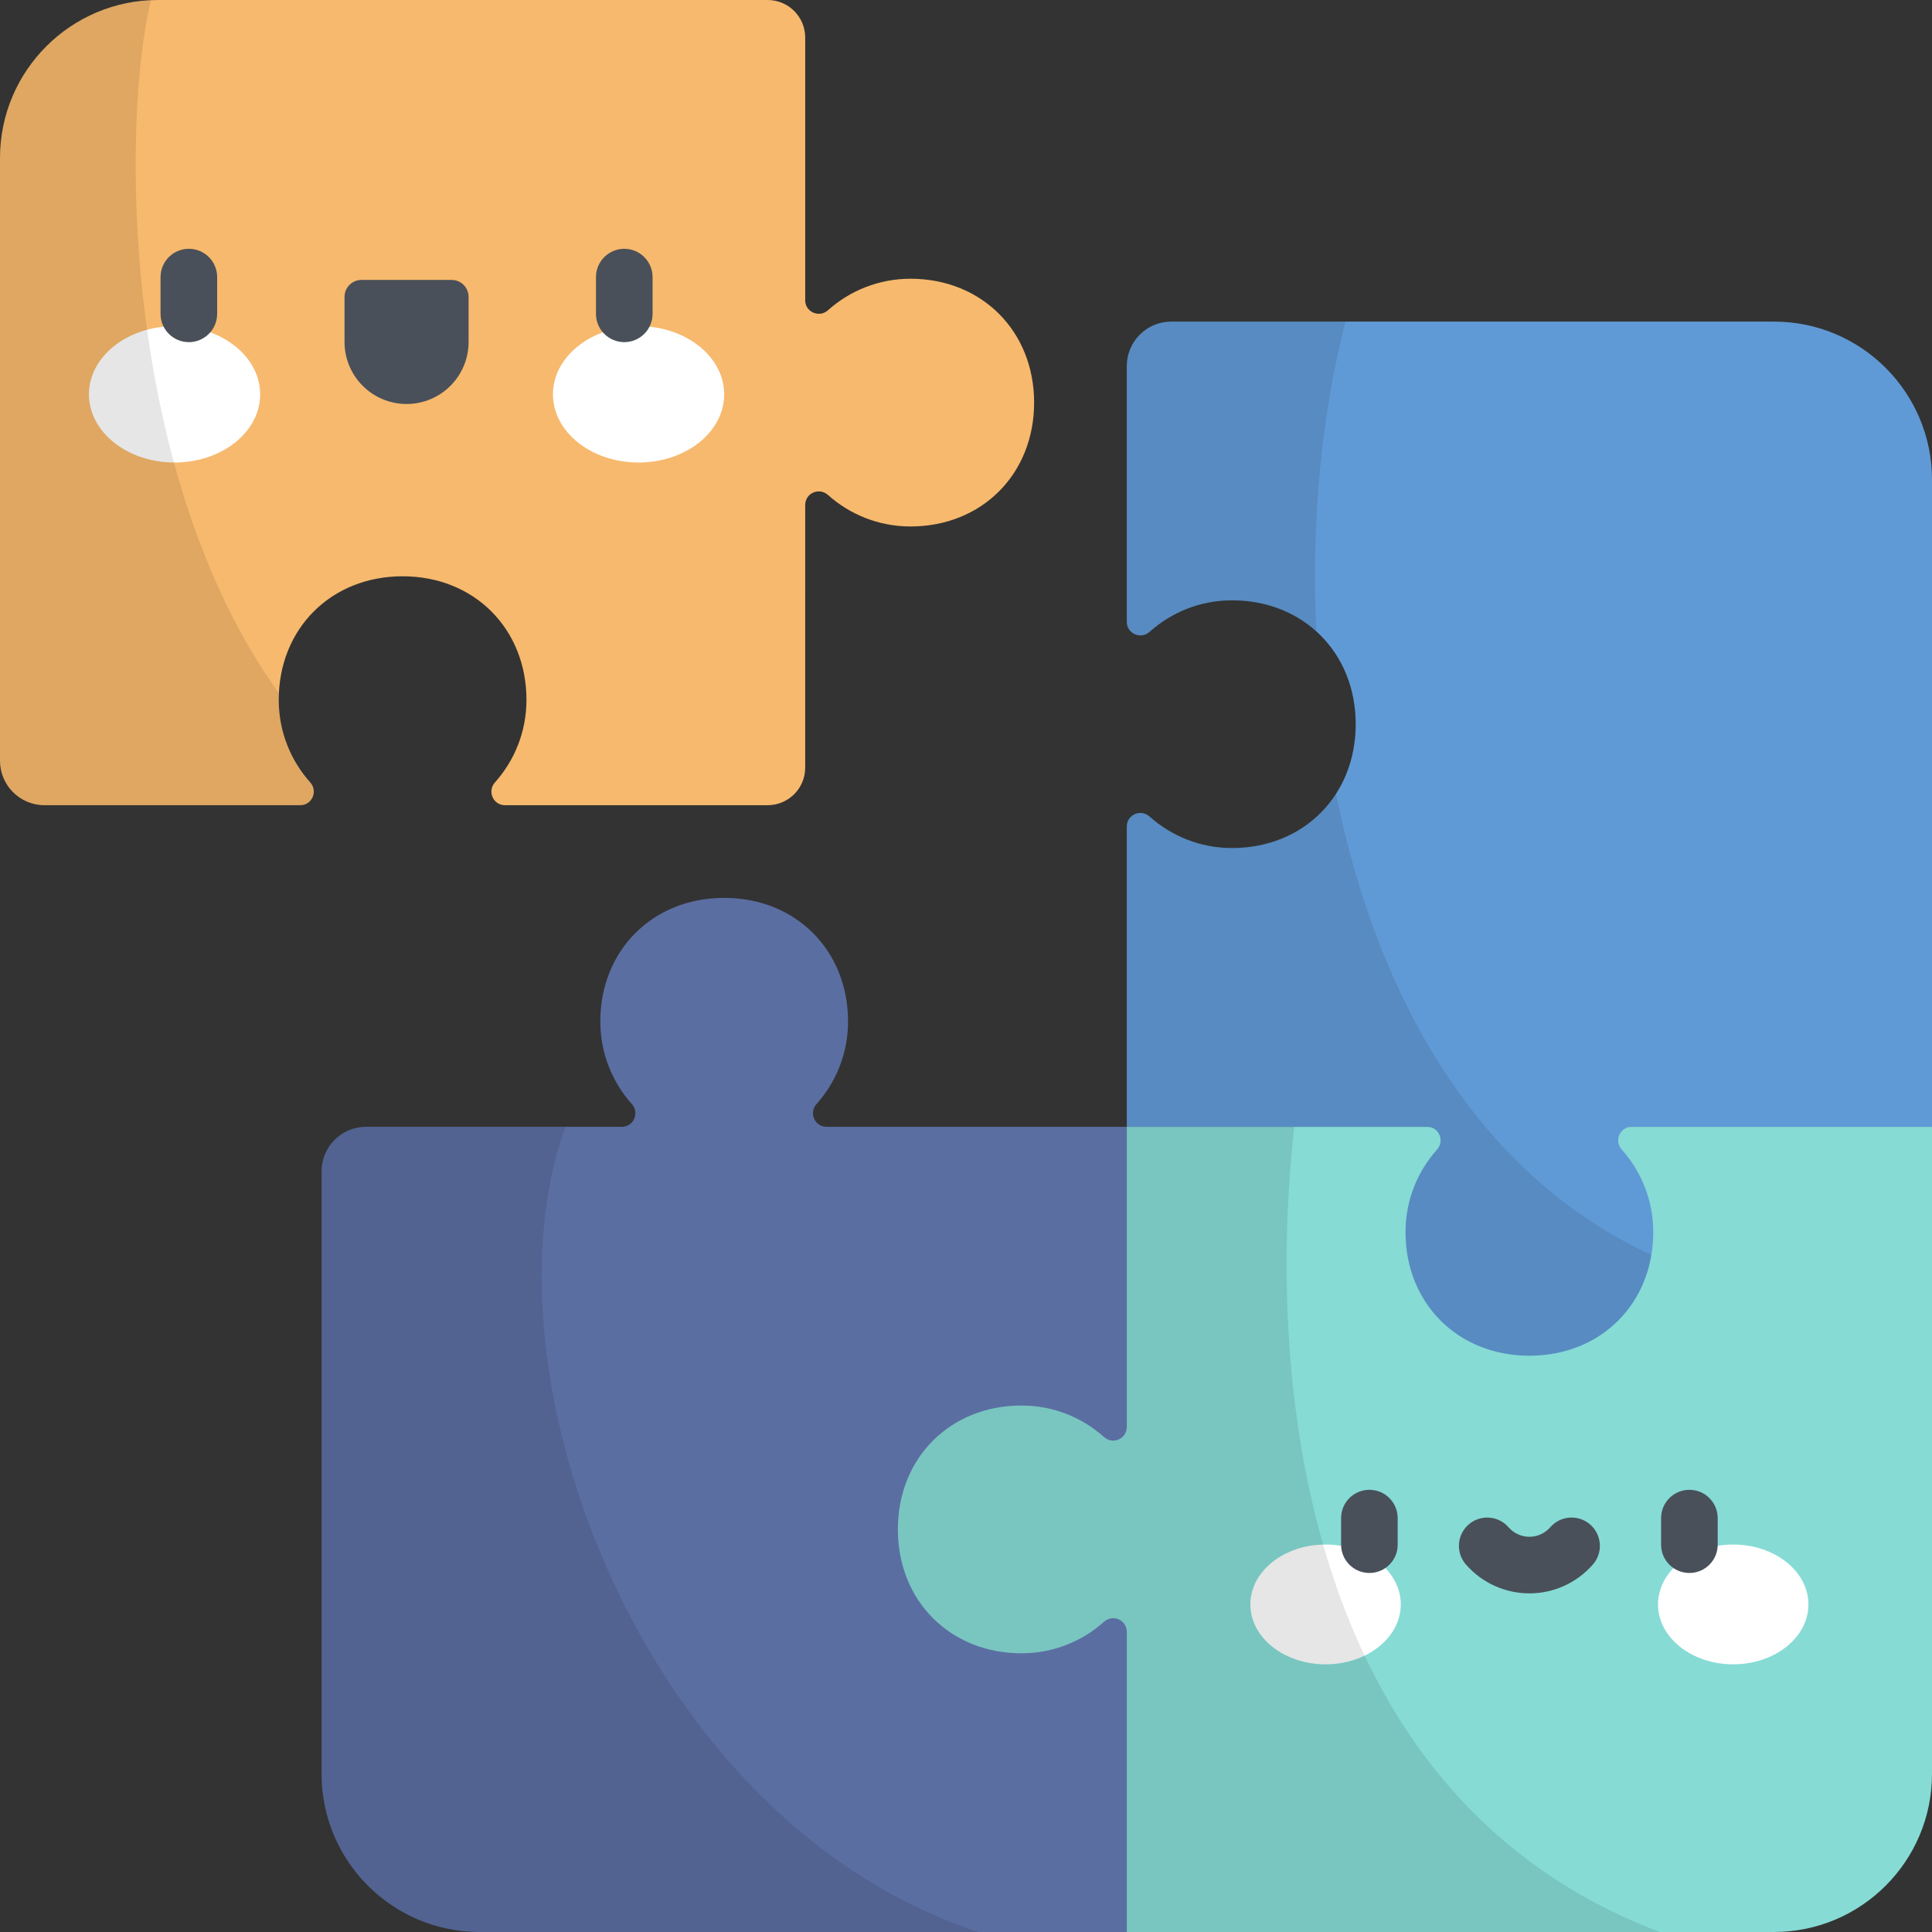 <?xml version="1.0" encoding="iso-8859-1"?>
<!-- Generator: Adobe Illustrator 19.0.0, SVG Export Plug-In . SVG Version: 6.00 Build 0)  -->
<svg version="1.1" id="Capa_1" xmlns="http://www.w3.org/2000/svg" xmlns:xlink="http://www.w3.org/1999/xlink" x="0px" y="0px"
	 viewBox="0 0 512 512" style="enable-background:new 0 0 512 512;" xml:space="preserve">
<rect x="0" y="0" width="512" height="512" fill="#333333" stroke="none"/>
<path style="fill:#5B6EA2;" d="M298.613,512H127.131c-23.144,0-41.905-18.762-41.905-41.905V310.407
	c0-6.514,5.281-11.794,11.794-11.794h67.772c3.137,0,4.744-3.698,2.652-6.036c-5.193-5.805-8.352-13.467-8.352-21.869
	c0-18.823,13.818-32.761,32.826-32.761s32.826,13.938,32.826,32.761c0,8.402-3.158,16.064-8.352,21.869
	c-2.091,2.338-0.484,6.036,2.652,6.036h79.567V512H298.613z"/>
<path style="fill:#86DBD5;" d="M512,298.613v171.482C512,493.238,493.238,512,470.095,512H298.613v-79.567
	c0-3.137-3.698-4.743-6.036-2.652c-5.805,5.193-13.467,8.352-21.869,8.352c-18.823,0-32.761-13.818-32.761-32.826
	s13.938-32.826,32.761-32.826c8.402,0,16.064,3.159,21.869,8.352c2.338,2.091,6.036,0.484,6.036-2.652v-79.567L512,298.613
	L512,298.613z"/>
<path style="fill:#609AD6;" d="M432.433,298.613H512V127.131c0-23.144-18.762-41.905-41.905-41.905H310.407
	c-6.514,0-11.794,5.281-11.794,11.794v67.772c0,3.137,3.698,4.743,6.035,2.652c5.805-5.193,13.467-8.352,21.869-8.352
	c18.823,0,32.76,13.818,32.76,32.826s-13.938,32.826-32.76,32.826c-8.402,0-16.065-3.159-21.869-8.352
	c-2.338-2.091-6.035-0.484-6.035,2.652v79.567h79.567c3.137,0,4.743,3.698,2.652,6.036c-5.193,5.805-8.352,13.467-8.352,21.869
	c0,18.823,13.818,32.76,32.826,32.76s32.826-13.938,32.826-32.76c0-8.402-3.159-16.065-8.352-21.869
	C427.69,302.311,429.297,298.613,432.433,298.613z"/>
<path style="fill:#F7B96D;" d="M213.387,79.567V9.949c0-5.494-4.454-9.949-9.949-9.949H41.905C18.762,0,0,18.762,0,41.905v159.687
	c0,6.514,5.28,11.794,11.794,11.794h67.772c3.141,0,4.737-3.703,2.644-6.045c-5.188-5.804-8.343-13.462-8.343-21.86
	c0-18.823,13.818-32.76,32.826-32.76s32.826,13.938,32.826,32.76c0,8.398-3.155,16.056-8.343,21.86
	c-2.093,2.342-0.497,6.045,2.644,6.045h69.618c5.495,0,9.949-4.454,9.949-9.949V133.82c0-3.141,3.703-4.737,6.045-2.644
	c5.803,5.188,13.462,8.343,21.86,8.343c18.823,0,32.76-13.818,32.76-32.826s-13.938-32.826-32.76-32.826
	c-8.398,0-16.056,3.155-21.86,8.343C217.09,84.304,213.387,82.708,213.387,79.567z"/>
<g>
	<ellipse style="fill:#FFFFFF;" cx="46.26" cy="104.5" rx="22.688" ry="18.07"/>
	<ellipse style="fill:#FFFFFF;" cx="169.23" cy="104.5" rx="22.688" ry="18.07"/>
</g>
<g>
	<path style="fill:#495059;" d="M50.048,90.671c-4.143,0-7.5-3.357-7.5-7.5v-9.738c0-4.143,3.357-7.5,7.5-7.5
		c4.142,0,7.5,3.357,7.5,7.5v9.738C57.548,87.313,54.19,90.671,50.048,90.671z"/>
	<path style="fill:#495059;" d="M107.743,107.06L107.743,107.06c-9.078,0-16.438-7.359-16.438-16.438v-11.95
		c0-2.478,2.009-4.487,4.487-4.487h23.901c2.478,0,4.487,2.009,4.487,4.487v11.951C124.181,99.701,116.821,107.06,107.743,107.06z"
		/>
	<path style="fill:#495059;" d="M165.439,90.671c-4.143,0-7.5-3.357-7.5-7.5v-9.738c0-4.143,3.357-7.5,7.5-7.5s7.5,3.357,7.5,7.5
		v9.738C172.939,87.313,169.581,90.671,165.439,90.671z"/>
</g>
<path style="opacity:0.1;enable-background:new    ;" d="M11.794,213.387h67.772c3.141,0,4.737-3.703,2.644-6.045
	c-5.188-5.804-8.343-13.462-8.343-21.86c0-0.592,0.014-1.179,0.041-1.76C31.875,125.206,32.225,32.146,39.994,0.048
	C17.738,1.048,0,19.403,0,41.905v159.688C0,208.107,5.281,213.387,11.794,213.387z"/>
<path style="opacity:0.1;enable-background:new    ;" d="M298.613,97.02v67.772c0,3.137,3.698,4.743,6.035,2.652
	c5.805-5.193,13.467-8.352,21.869-8.352c8.817,0,16.562,3.032,22.305,8.21c-1.402-29.445,1.529-58.138,7.75-82.077h-46.165
	C303.893,85.226,298.613,90.507,298.613,97.02z"/>
<path style="opacity:0.1;enable-background:new    ;" d="M380.832,304.648c-5.193,5.805-8.352,13.467-8.352,21.869
	c0,18.823,13.818,32.76,32.826,32.76c16.913,0,29.707-11.039,32.324-26.73c-47.216-21.72-73.096-70.043-83.563-122.197
	c-5.708,8.866-15.65,14.394-27.55,14.394c-8.402,0-16.065-3.159-21.869-8.352c-2.338-2.091-6.035-0.484-6.035,2.652v79.567h79.567
	C381.316,298.613,382.923,302.311,380.832,304.648z"/>
<g>
	<ellipse style="fill:#FFFFFF;" cx="351.29" cy="425.19" rx="19.932" ry="15.873"/>
	<ellipse style="fill:#FFFFFF;" cx="459.32" cy="425.19" rx="19.932" ry="15.873"/>
</g>
<g>
	<path style="fill:#495059;" d="M362.904,416.855c-4.143,0-7.5-3.358-7.5-7.5v-7.039c0-4.143,3.357-7.5,7.5-7.5s7.5,3.357,7.5,7.5
		v7.039C370.404,413.498,367.047,416.855,362.904,416.855z"/>
	<path style="fill:#495059;" d="M447.708,416.855c-4.143,0-7.5-3.358-7.5-7.5v-7.039c0-4.143,3.357-7.5,7.5-7.5s7.5,3.357,7.5,7.5
		v7.039C455.208,413.498,451.851,416.855,447.708,416.855z"/>
	<path style="fill:#495059;" d="M405.307,422.26c-6.452,0-12.588-2.794-16.833-7.665c-2.722-3.122-2.397-7.859,0.726-10.581
		c3.122-2.724,7.86-2.397,10.581,0.726c1.396,1.602,3.411,2.521,5.526,2.521s4.129-0.918,5.524-2.52
		c2.72-3.124,7.459-3.449,10.581-0.728c3.123,2.721,3.449,7.458,0.727,10.581C417.896,419.466,411.76,422.26,405.307,422.26z"/>
</g>
<path style="opacity:0.1;enable-background:new    ;" d="M259.378,512c-89.272-29.222-133.079-148.209-109.534-213.387H97.02
	c-6.514,0-11.794,5.28-11.794,11.794v159.687c0,23.144,18.762,41.905,41.905,41.905h132.247V512z"/>
<path style="opacity:0.1;enable-background:new    ;" d="M439.815,512c-97.58-37.08-103.776-151.648-96.818-213.387h-44.384v79.567
	c0,3.137-3.698,4.743-6.036,2.652c-5.805-5.193-13.467-8.352-21.869-8.352c-18.823,0-32.761,13.818-32.761,32.826
	s13.938,32.826,32.761,32.826c8.402,0,16.064-3.159,21.869-8.352c2.338-2.091,6.036-0.484,6.036,2.652V512H439.815z"/>
<g>
</g>
<g>
</g>
<g>
</g>
<g>
</g>
<g>
</g>
<g>
</g>
<g>
</g>
<g>
</g>
<g>
</g>
<g>
</g>
<g>
</g>
<g>
</g>
<g>
</g>
<g>
</g>
<g>
</g>
</svg>
